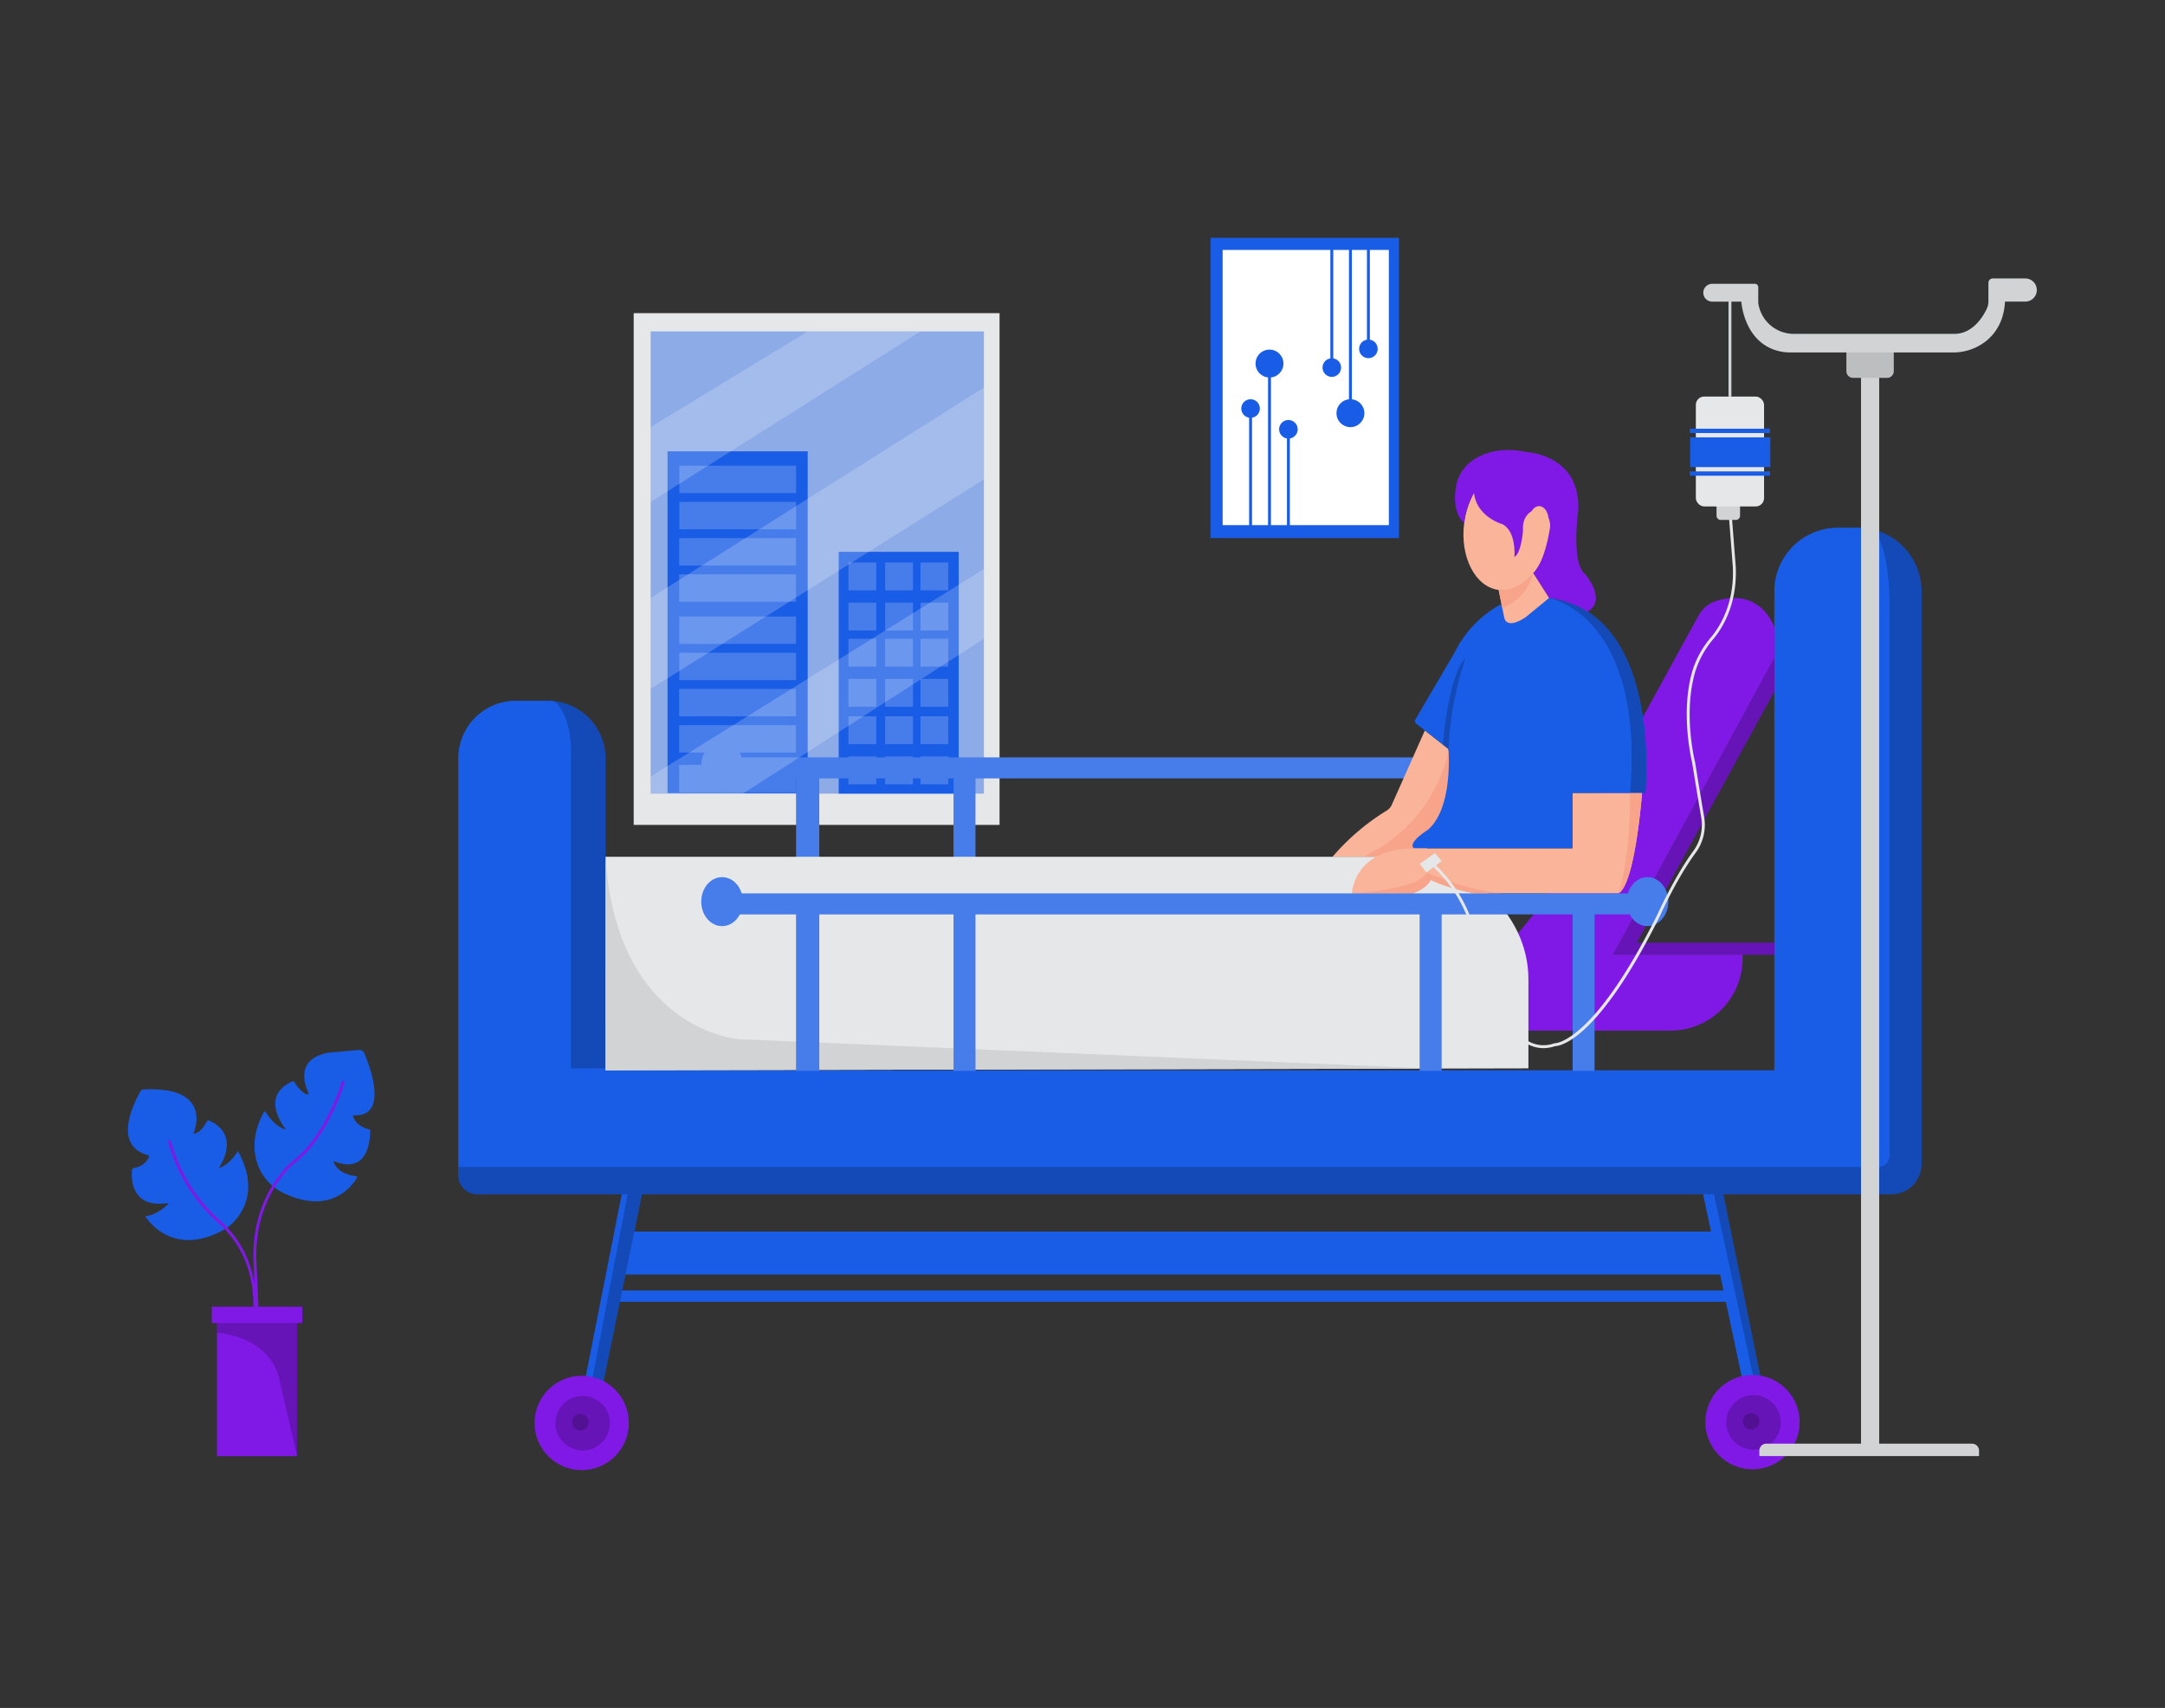  <!DOCTYPE svg PUBLIC "-//W3C//DTD SVG 1.1//EN" "http://www.w3.org/Graphics/SVG/1.1/DTD/svg11.dtd">
<svg id="f5ae76a7-47a3-482b-acb0-ad25500c6e85" data-name="Layer 1" xmlns="http://www.w3.org/2000/svg" width="865.76" height="682.89" viewBox="0 0 865.76 682.89">
<rect x="0" y="0" width="865.76" height="682.89" fill="#333333" stroke="none"/>
<defs>
<style xmlns="http://www.w3.org/1999/xhtml">*, ::after, ::before { box-sizing: border-box; }
img, svg { vertical-align: middle; }
</style>
<style xmlns="http://www.w3.org/1999/xhtml">*, body, html { -webkit-font-smoothing: antialiased; }
img, svg { max-width: 100%; }
</style>
</defs>
<path d="M106.25,444.61c1,1.69,3.81,5.8,8,7a.06.06,0,0,0,.06-.09c-1.14-1.41-10.38-13.49,2.72-19.17a.46.46,0,0,1,.58.18c.66,1.06,2.84,4.32,5.2,5.07a.46.46,0,0,0,.54-.65c-1.44-3-5.44-13.7,8.16-16.08l12-1.06a2.16,2.16,0,0,1,2.18,1.3c2.35,5.56,9.75,25.33-4.09,24.82a.38.38,0,0,0-.39.49c.38,1.17,1.76,4,6.52,5.17a.4.4,0,0,1,.32.37c0,2.4-.19,18.28-14.71,12.21,0,0,.75,5.11,9.09,6.1a.42.42,0,0,1,.33.63c-1.66,2.86-10.11,15.06-28.95,6.31a20.42,20.42,0,0,1-10.36-10.58c-2.12-5.14-3-12.59,2.06-22A.47.47,0,0,1,106.25,444.61Z" fill="#195de6" data-primary="true"/>
<path d="M67.14,481.49c-1.35,1.3-4.91,4.39-8.65,4.7a.26.26,0,0,0-.21.4c1.66,2.47,12.08,16.28,32.16,4.59,0,0,16.14-10.23,4.75-30.86,0,0-.07-.05-.09,0-.41.66-3.46,5.43-7.49,6.68,0,0-.1,0-.07-.08.94-1.38,8.47-13.1-3.72-18.82a.89.89,0,0,0-1.16.39c-.78,1.44-2.67,4.49-5,4.79a.22.22,0,0,1-.22-.3c1-2.53,6.47-18.76-20.3-17.37a1,1,0,0,0-.8.48c-1.87,3.15-12.17,21.8,2.91,25.79a.5.5,0,0,1,.35.66c-.44,1.12-1.89,3.68-6.11,4.52a.91.91,0,0,0-.74.8c-.26,3.07-.43,15.29,14.1,13.2A.26.26,0,0,1,67.14,481.49Z" fill="#195de6" data-primary="true"/>
<rect x="86.78" y="525.72" width="31.98" height="56.49" fill="#8019e6" data-secondary="true"/>
<path d="M86.78,525.72v7.21s17.75.68,23.79,15a24.34,24.34,0,0,1,1.21,3.92l7,30.28h0V525.72Z" opacity="0.2"/>
<rect x="253.41" y="125.21" width="146.3" height="204.61" fill="#e6e7e8"/>
<rect x="260.18" y="132.5" width="133.28" height="184.82" fill="#195de6" opacity="0.43" data-primary="true"/>
<rect x="266.94" y="180.45" width="56.05" height="136.68" fill="#195de6" data-primary="true"/>
<rect x="271.67" y="186.21" width="46.67" height="10.93" fill="#fff" opacity="0.2"/>
<rect x="271.67" y="200.69" width="46.67" height="10.93" fill="#fff" opacity="0.2"/>
<rect x="271.62" y="215.17" width="46.67" height="10.93" fill="#fff" opacity="0.2"/>
<rect x="271.62" y="229.65" width="46.67" height="10.93" fill="#fff" opacity="0.2"/>
<rect x="271.65" y="246.51" width="46.67" height="10.93" fill="#fff" opacity="0.2"/>
<rect x="271.65" y="260.99" width="46.67" height="10.93" fill="#fff" opacity="0.2"/>
<rect x="271.6" y="275.47" width="46.67" height="10.93" fill="#fff" opacity="0.2"/>
<rect x="271.6" y="289.95" width="46.67" height="10.93" fill="#fff" opacity="0.2"/>
<rect x="271.6" y="305.85" width="46.67" height="10.93" fill="#fff" opacity="0.2"/>
<rect x="335.39" y="220.64" width="47.99" height="96.68" fill="#195de6" data-primary="true"/>
<rect x="339.29" y="224.91" width="11.12" height="11.12" fill="#fff" opacity="0.2"/>
<rect x="353.96" y="224.91" width="11.12" height="11.12" fill="#fff" opacity="0.2"/>
<rect x="368.1" y="224.91" width="11.12" height="11.12" fill="#fff" opacity="0.2"/>
<rect x="339.29" y="240.95" width="11.12" height="11.12" fill="#fff" opacity="0.2"/>
<rect x="353.96" y="240.95" width="11.12" height="11.12" fill="#fff" opacity="0.2"/>
<rect x="368.1" y="240.95" width="11.12" height="11.12" fill="#fff" opacity="0.2"/>
<rect x="339.29" y="255.4" width="11.12" height="11.12" fill="#fff" opacity="0.2"/>
<rect x="353.96" y="255.4" width="11.12" height="11.12" fill="#fff" opacity="0.2"/>
<rect x="368.1" y="255.4" width="11.12" height="11.12" fill="#fff" opacity="0.2"/>
<rect x="339.29" y="271.44" width="11.12" height="11.12" fill="#fff" opacity="0.2"/>
<rect x="353.96" y="271.44" width="11.12" height="11.12" fill="#fff" opacity="0.2"/>
<rect x="368.1" y="271.44" width="11.12" height="11.12" fill="#fff" opacity="0.2"/>
<rect x="339.29" y="286.4" width="11.12" height="11.12" fill="#fff" opacity="0.2"/>
<rect x="353.96" y="286.4" width="11.12" height="11.12" fill="#fff" opacity="0.2"/>
<rect x="368.1" y="286.4" width="11.12" height="11.12" fill="#fff" opacity="0.2"/>
<rect x="339.29" y="302.44" width="11.12" height="11.12" fill="#fff" opacity="0.2"/>
<rect x="353.96" y="302.44" width="11.12" height="11.12" fill="#fff" opacity="0.2"/>
<rect x="368.1" y="302.44" width="11.12" height="11.12" fill="#fff" opacity="0.2"/>
<polygon points="693.24 509.59 245.58 509.59 249.54 492.39 689.93 492.39 693.24 509.59" fill="#195de6" data-primary="true"/>
<rect x="245.58" y="515.97" width="446.6" height="4.53" fill="#195de6" data-primary="true"/>
<polygon points="257.49 473.72 240.82 554.99 236.36 553.91 233.66 553.26 249.36 473.72 257.49 473.72" fill="#195de6" data-primary="true"/>
<polygon points="257.49 473.72 240.82 554.99 236.36 553.91 251.69 473.72 257.49 473.72" opacity="0.2"/>
<circle cx="232.62" cy="568.94" r="18.86" fill="#8019e6" data-secondary="true"/>
<circle cx="233.01" cy="569.04" r="10.91" opacity="0.2"/>
<circle cx="232.08" cy="568.61" r="3.29" opacity="0.2"/>
<rect x="288.75" y="302.84" width="369.24" height="8.37" fill="#195de6" data-primary="true"/>
<rect x="288.75" y="302.84" width="369.24" height="8.37" fill="#fff" opacity="0.2"/>
<rect x="318.35" y="307.03" width="9.27" height="66.75" fill="#195de6" data-primary="true"/>
<rect x="318.35" y="307.03" width="9.27" height="66.75" fill="#fff" opacity="0.2"/>
<rect x="381.31" y="310.5" width="8.76" height="63.28" fill="#195de6" data-primary="true"/>
<rect x="381.31" y="310.5" width="8.76" height="63.28" fill="#fff" opacity="0.2"/>
<path d="M532.86,342.57a91.55,91.55,0,0,1,21.7-18.5,5.17,5.17,0,0,0,2-2.29l13.22-29.71,9.4,7.36s4,21.38-7.11,32.11c-.37.35-1.36.41-1.78.69-1.87,1.22-7.19,5-4.89,7,0,0-10.42.61-15.08,3.35Z" fill="#f9b499"/>
<path d="M544.93,342.57h23.72L588.5,309l-8.58-12.08a61.78,61.78,0,0,1-14.61,30.69A61.15,61.15,0,0,1,544.93,342.57Z" fill="#f7a48b"/>
<polygon points="704.09 550.84 701.33 551.51 696.95 552.57 680.26 473.72 688.4 473.72 704.09 550.84" fill="#195de6" data-primary="true"/>
<polygon points="704.09 550.84 701.33 551.51 684.57 473.72 688.4 473.72 704.09 550.84" opacity="0.2"/>
<path d="M768.41,236.37v229a12.13,12.13,0,0,1-12.13,12.13H190.88a7.62,7.62,0,0,1-7.62-7.62V303.18a23,23,0,0,1,23.05-23h12.8a22.05,22.05,0,0,1,2.31.12,23.06,23.06,0,0,1,20.73,22.92V427.94H709.54V236.37A25.42,25.42,0,0,1,735,211h8a25,25,0,0,1,5.71.65h0A25.41,25.41,0,0,1,768.41,236.37Z" fill="#195de6" data-primary="true"/>
<path d="M768.41,236.37v229a12.13,12.13,0,0,1-12.13,12.13H190.88a7.62,7.62,0,0,1-7.62-7.62v-3.32H751.13a4.48,4.48,0,0,0,4.48-4.48V243.2c0-26.38-6.47-31.3-6.87-31.58A25.41,25.41,0,0,1,768.41,236.37Z" opacity="0.2"/>
<path d="M242.15,303.18v124H228.34V303.1c.53-18.47-6.92-22.84-6.92-22.84A23.06,23.06,0,0,1,242.15,303.18Z" opacity="0.2"/>
<polygon points="709.54 276.43 654.52 376.95 709.54 376.95 709.54 381.71 644.99 381.71 709.54 263 709.54 276.43" fill="#8019e6" data-secondary="true"/>
<polygon points="709.54 276.43 654.52 376.95 709.54 376.95 709.54 381.71 644.99 381.71 709.54 263 709.54 276.43" opacity="0.2"/>
<path d="M709.54,250.87s-5.13-16.16-23.18-10.62a12.32,12.32,0,0,0-7.14,5.9L614.66,363.91l-18.35,22.37H242.15v25.79H668.06a28.77,28.77,0,0,0,28.77-28.77v-1.59H645L709.54,263Z" fill="#8019e6" data-secondary="true"/>
<path d="M611.2,427.16l-369.05.78V342.57H557.76c27.51,0,53.44,21.53,53.44,49Z" fill="#e6e7e8"/>
<path d="M242.15,342.57v85.37l330-.7L295.58,415.52S246.54,412.23,242.15,342.57Z" fill="#d1d3d4"/>
<rect x="318.35" y="361.41" width="9.27" height="66.75" fill="#195de6" data-primary="true"/>
<rect x="318.35" y="361.41" width="9.27" height="66.75" fill="#fff" opacity="0.2"/>
<rect x="381.31" y="364.88" width="8.76" height="63.28" fill="#195de6" data-primary="true"/>
<rect x="381.31" y="364.88" width="8.76" height="63.28" fill="#fff" opacity="0.2"/>
<rect x="567.72" y="364.88" width="8.76" height="63.28" fill="#195de6" data-primary="true"/>
<rect x="567.72" y="364.88" width="8.76" height="63.28" fill="#fff" opacity="0.2"/>
<rect x="628.88" y="364.88" width="8.76" height="63.28" fill="#195de6" data-primary="true"/>
<rect x="628.88" y="364.88" width="8.76" height="63.28" fill="#fff" opacity="0.2"/>
<path d="M658,317.13H628.88v22.09H565.43c-2.42-2,3.59-6.14,5.15-7.15a6.24,6.24,0,0,0,.72-.55c9.93-9,7.91-32.09,7.91-32.09l-12.9-10.11a1.27,1.27,0,0,1-.32-1.65l15.85-27.06a43.61,43.61,0,0,1,18.51-19.07l19.11-2.45C665.22,244.94,658,317.13,658,317.13Z" fill="#195de6" data-primary="true"/>
<path d="M658,317.13h-6.17c6-71.23-32.36-78-32.36-78C665.22,244.94,658,317.13,658,317.13Z" opacity="0.2"/>
<path d="M579.21,299.43,577,297.68s2-27.32,9.08-34.68A134.36,134.36,0,0,0,579.21,299.43Z" opacity="0.2"/>
<rect x="484.09" y="95.09" width="75.33" height="120.05" fill="#195de6" data-primary="true"/>
<rect x="488.92" y="99.93" width="66.47" height="110.03" fill="#fff"/>
<rect x="539.44" y="97.62" width="1.16" height="64.97" fill="#195de6" data-primary="true"/>
<rect x="546.63" y="97.62" width="1.16" height="39.93" fill="#195de6" data-primary="true"/>
<rect x="532" y="97.62" width="1.16" height="47.41" fill="#195de6" data-primary="true"/>
<rect x="507.08" y="147.96" width="1.16" height="64.97" fill="#195de6" data-primary="true"/>
<rect x="514.64" y="173.59" width="1.16" height="39.93" fill="#195de6" data-primary="true"/>
<rect x="499.51" y="165.28" width="1.16" height="47.41" fill="#195de6" data-primary="true"/>
<rect x="84.69" y="522.45" width="36.17" height="6.55" fill="#8019e6" data-secondary="true"/>
<path d="M102.45,522.46l-1.16,0a47,47,0,0,0-3.22-18.33A40.71,40.71,0,0,0,87.34,489a67,67,0,0,1-20.2-32.85l1.13-.23A65.92,65.92,0,0,0,88.11,488.1a41.81,41.81,0,0,1,11,15.58A48.17,48.17,0,0,1,102.45,522.46Z" fill="#8019e6" data-secondary="true"/>
<path d="M102.2,522.47l-.9-19.76c-.19-26.33,16-38.71,16.12-38.83,13.19-10.28,19.39-31.66,19.45-31.88l1.11.32c-.06.22-6.36,22-19.86,32.48-.17.12-15.85,12.18-15.66,37.88l.89,19.74Z" fill="#8019e6" data-secondary="true"/>
<rect x="691.21" y="117.59" width="1.16" height="40.96" fill="#d1d3d4"/>
<path d="M619.76,213.38C618,227,608.67,237.11,599.3,235.89s-15.55-13.2-13.79-26.78,10.78-23.59,20.16-22.38S621.52,199.8,619.76,213.38Z" fill="#f9b499"/>
<path d="M589.43,197s-3.64,6.55-3.92,12.09c0,0-5.09-3.65-3.28-14.37a16,16,0,0,1,6.52-10.54c4.26-3,11.34-5.67,21.94-3.39,0,0,21.37,1,20.45,23.27,0,0-3,21.14,2.76,25.5,0,0,8.86,10.17,1,15a37.71,37.71,0,0,0-15.48-5.48l-6.31-9.94s4.27-3.19,6.65-17.74a7.36,7.36,0,0,0-1.13-5.39,4.63,4.63,0,0,0-5.82-1.75s-4.23,1.65-3.77,7.85c0,0-.69,9.18-3.45,10.56,0,0,.92-10.11-4.82-13.1C600.81,209.59,590.46,206.73,589.43,197Z" fill="#8019e6" data-secondary="true"/>
<path d="M599.3,235.89l2.2,10.93s.54,5.28,8.54,0l9.42-7.72-6.31-9.94S607.66,236.68,599.3,235.89Z" fill="#f9b499"/>
<path d="M599.3,235.89l1.45,7.22a20,20,0,0,0,12.4-14S607.66,236.68,599.3,235.89Z" fill="#f7a48b"/>
<ellipse cx="615.44" cy="207.87" rx="3.81" ry="5.51" fill="#f9b499"/>
<path d="M656.64,317.13s-2.75,36.3-9.42,40.1H589.78a75.36,75.36,0,0,1-17.69-5.41s-1.13,3.22-7.23,5.41H540.6s.71-18,24.83-18h63.45V317.13Z" fill="#f9b499"/>
<path d="M601.29,357.23H589.78a75.36,75.36,0,0,1-17.69-5.41s-1.13,3.22-7.23,5.41H540.6s27.12-1.5,29.87-8.39C570.47,348.84,587.37,356.37,601.29,357.23Z" fill="#f7a48b"/>
<path d="M656.64,317.13s-2.54,33.55-8.66,39.52a.3.3,0,0,1-.48-.31c4.76-15.54,4.32-39.21,4.32-39.21Z" fill="#f7a48b"/>
<rect x="288.75" y="357.22" width="369.24" height="8.37" fill="#195de6" data-primary="true"/>
<rect x="288.75" y="357.22" width="369.24" height="8.37" fill="#fff" opacity="0.2"/>
<ellipse cx="288.75" cy="360.5" rx="8.32" ry="9.78" fill="#195de6" data-primary="true"/>
<ellipse cx="288.75" cy="360.5" rx="8.32" ry="9.78" fill="#fff" opacity="0.2"/>
<ellipse cx="658.81" cy="360.5" rx="8.32" ry="9.78" fill="#195de6" data-primary="true"/>
<ellipse cx="658.81" cy="360.5" rx="8.32" ry="9.78" fill="#fff" opacity="0.2"/>
<ellipse cx="288.75" cy="306.12" rx="8.32" ry="9.78" fill="#195de6" data-primary="true"/>
<ellipse cx="288.75" cy="306.12" rx="8.32" ry="9.78" fill="#fff" opacity="0.2"/>
<polygon points="260.18 170.78 260.18 200.69 368.1 132.5 322.99 132.5 260.18 170.78" fill="#fff" opacity="0.2"/>
<polygon points="260.18 239.09 260.18 275.47 393.46 191.67 393.46 154.94 260.18 239.09" fill="#fff" opacity="0.2"/>
<polygon points="393.46 255.4 393.46 227.52 260.18 310.5 260.18 317.32 297.06 317.32 393.46 255.4" fill="#fff" opacity="0.2"/>
<circle cx="540.02" cy="165.2" r="5.58" fill="#195de6" data-primary="true"/>
<circle cx="547.21" cy="139.49" r="3.72" fill="#195de6" data-primary="true"/>
<circle cx="532.58" cy="146.97" r="3.72" fill="#195de6" data-primary="true"/>
<circle cx="507.66" cy="145.36" r="5.58" fill="#195de6" data-primary="true"/>
<circle cx="515.22" cy="171.64" r="3.72" fill="#195de6" data-primary="true"/>
<circle cx="500.09" cy="163.34" r="3.72" fill="#195de6" data-primary="true"/>
<circle cx="700.81" cy="568.61" r="18.86" fill="#8019e6" data-secondary="true"/>
<circle cx="701.2" cy="568.71" r="10.91" opacity="0.2"/>
<circle cx="700.27" cy="568.27" r="3.29" opacity="0.2"/>
<path d="M706.34,577.23h82.27a2.79,2.79,0,0,1,2.79,2.79v2.17a0,0,0,0,1,0,0H703.55a0,0,0,0,1,0,0V580a2.79,2.79,0,0,1,2.79-2.79Z" fill="#d1d3d4"/>
<rect x="744.2" y="148.21" width="7.27" height="431.41" fill="#d1d3d4"/>
<path d="M738.37,135.24H757.3a0,0,0,0,1,0,0v13.19a2.65,2.65,0,0,1-2.65,2.65H741a2.65,2.65,0,0,1-2.65-2.65V135.24A0,0,0,0,1,738.37,135.24Z" fill="#bcbec0"/>
<path d="M684.68,120.6h11.66s1,17.16,16,20a21.57,21.57,0,0,0,4.09.33h64.36a21.33,21.33,0,0,0,13.45-4.58c3.7-3,7.11-7.87,7.54-15.76h8.1a4.63,4.63,0,0,0,4.63-4.63h0a4.63,4.63,0,0,0-4.63-4.63h-13a1.74,1.74,0,0,0-1.73,1.74v7.35a7.17,7.17,0,0,1-.71,3.13c-1.5,3.13-5.48,9.69-12.52,9.94H717.71a14.33,14.33,0,0,1-14.6-12.4v-6.28a1.33,1.33,0,0,0-1.32-1.33H684.68a3.56,3.56,0,0,0-3.55,3.56h0A3.55,3.55,0,0,0,684.68,120.6Z" fill="#d1d3d4"/>
<path d="M617.18,419.08a13.56,13.56,0,0,1-6.66-1.79c-11.7-6.52-18.28-29.13-21.16-42A55.37,55.37,0,0,0,574.58,348a36.19,36.19,0,0,0-2.85-2.63l.73-.91a39.71,39.71,0,0,1,2.94,2.72A56.52,56.52,0,0,1,590.49,375c2.29,10.23,8.87,34.73,20.6,41.27a12.39,12.39,0,0,0,10.49.86l.11,0h.11c.34,0,15.66-.48,41.11-51.77.06-.13,6.74-14.9,14.25-25.12a17.64,17.64,0,0,0,3.15-13.32c-1.13-6.65-2.67-15.84-3.62-21.87,0-.14-5-19.88.17-37.09a37.93,37.93,0,0,1,7.36-13.16c3.56-4.25,9.42-13.56,8.72-28.18l-1.62-20.86,1.16-.09,1.62,20.88c.71,15-5.32,24.61-9,29A36.61,36.61,0,0,0,678,268.28c-5.12,16.89-.19,36.32-.14,36.51.95,6.08,2.49,15.27,3.62,21.92a18.8,18.8,0,0,1-3.36,14.2C670.66,351,664,365.69,664,365.83c-25.19,50.75-40.47,52.41-42.09,52.44A14.56,14.56,0,0,1,617.18,419.08Z" fill="#e6e7e8"/>
<path d="M686.43,199.81h9.4a0,0,0,0,1,0,0v6.4a1.66,1.66,0,0,1-1.66,1.66h-6.09a1.66,1.66,0,0,1-1.66-1.66v-6.4A0,0,0,0,1,686.43,199.81Z" fill="#d1d3d4"/>
<rect x="678.15" y="158.55" width="27.28" height="43.94" rx="3.33" fill="#e6e7e8"/>
<rect x="675.88" y="174.86" width="32.05" height="11.9" fill="#195de6" data-primary="true"/>
<rect x="675.76" y="188.48" width="32.05" height="1.73" fill="#195de6" data-primary="true"/>
<rect x="675.76" y="171.41" width="32.05" height="1.73" fill="#195de6" data-primary="true"/>
<polygon points="567.72 345.44 570.47 348.84 576.48 344.23 573.79 341.07 567.72 345.44" fill="#e6e7e8"/>
</svg>
